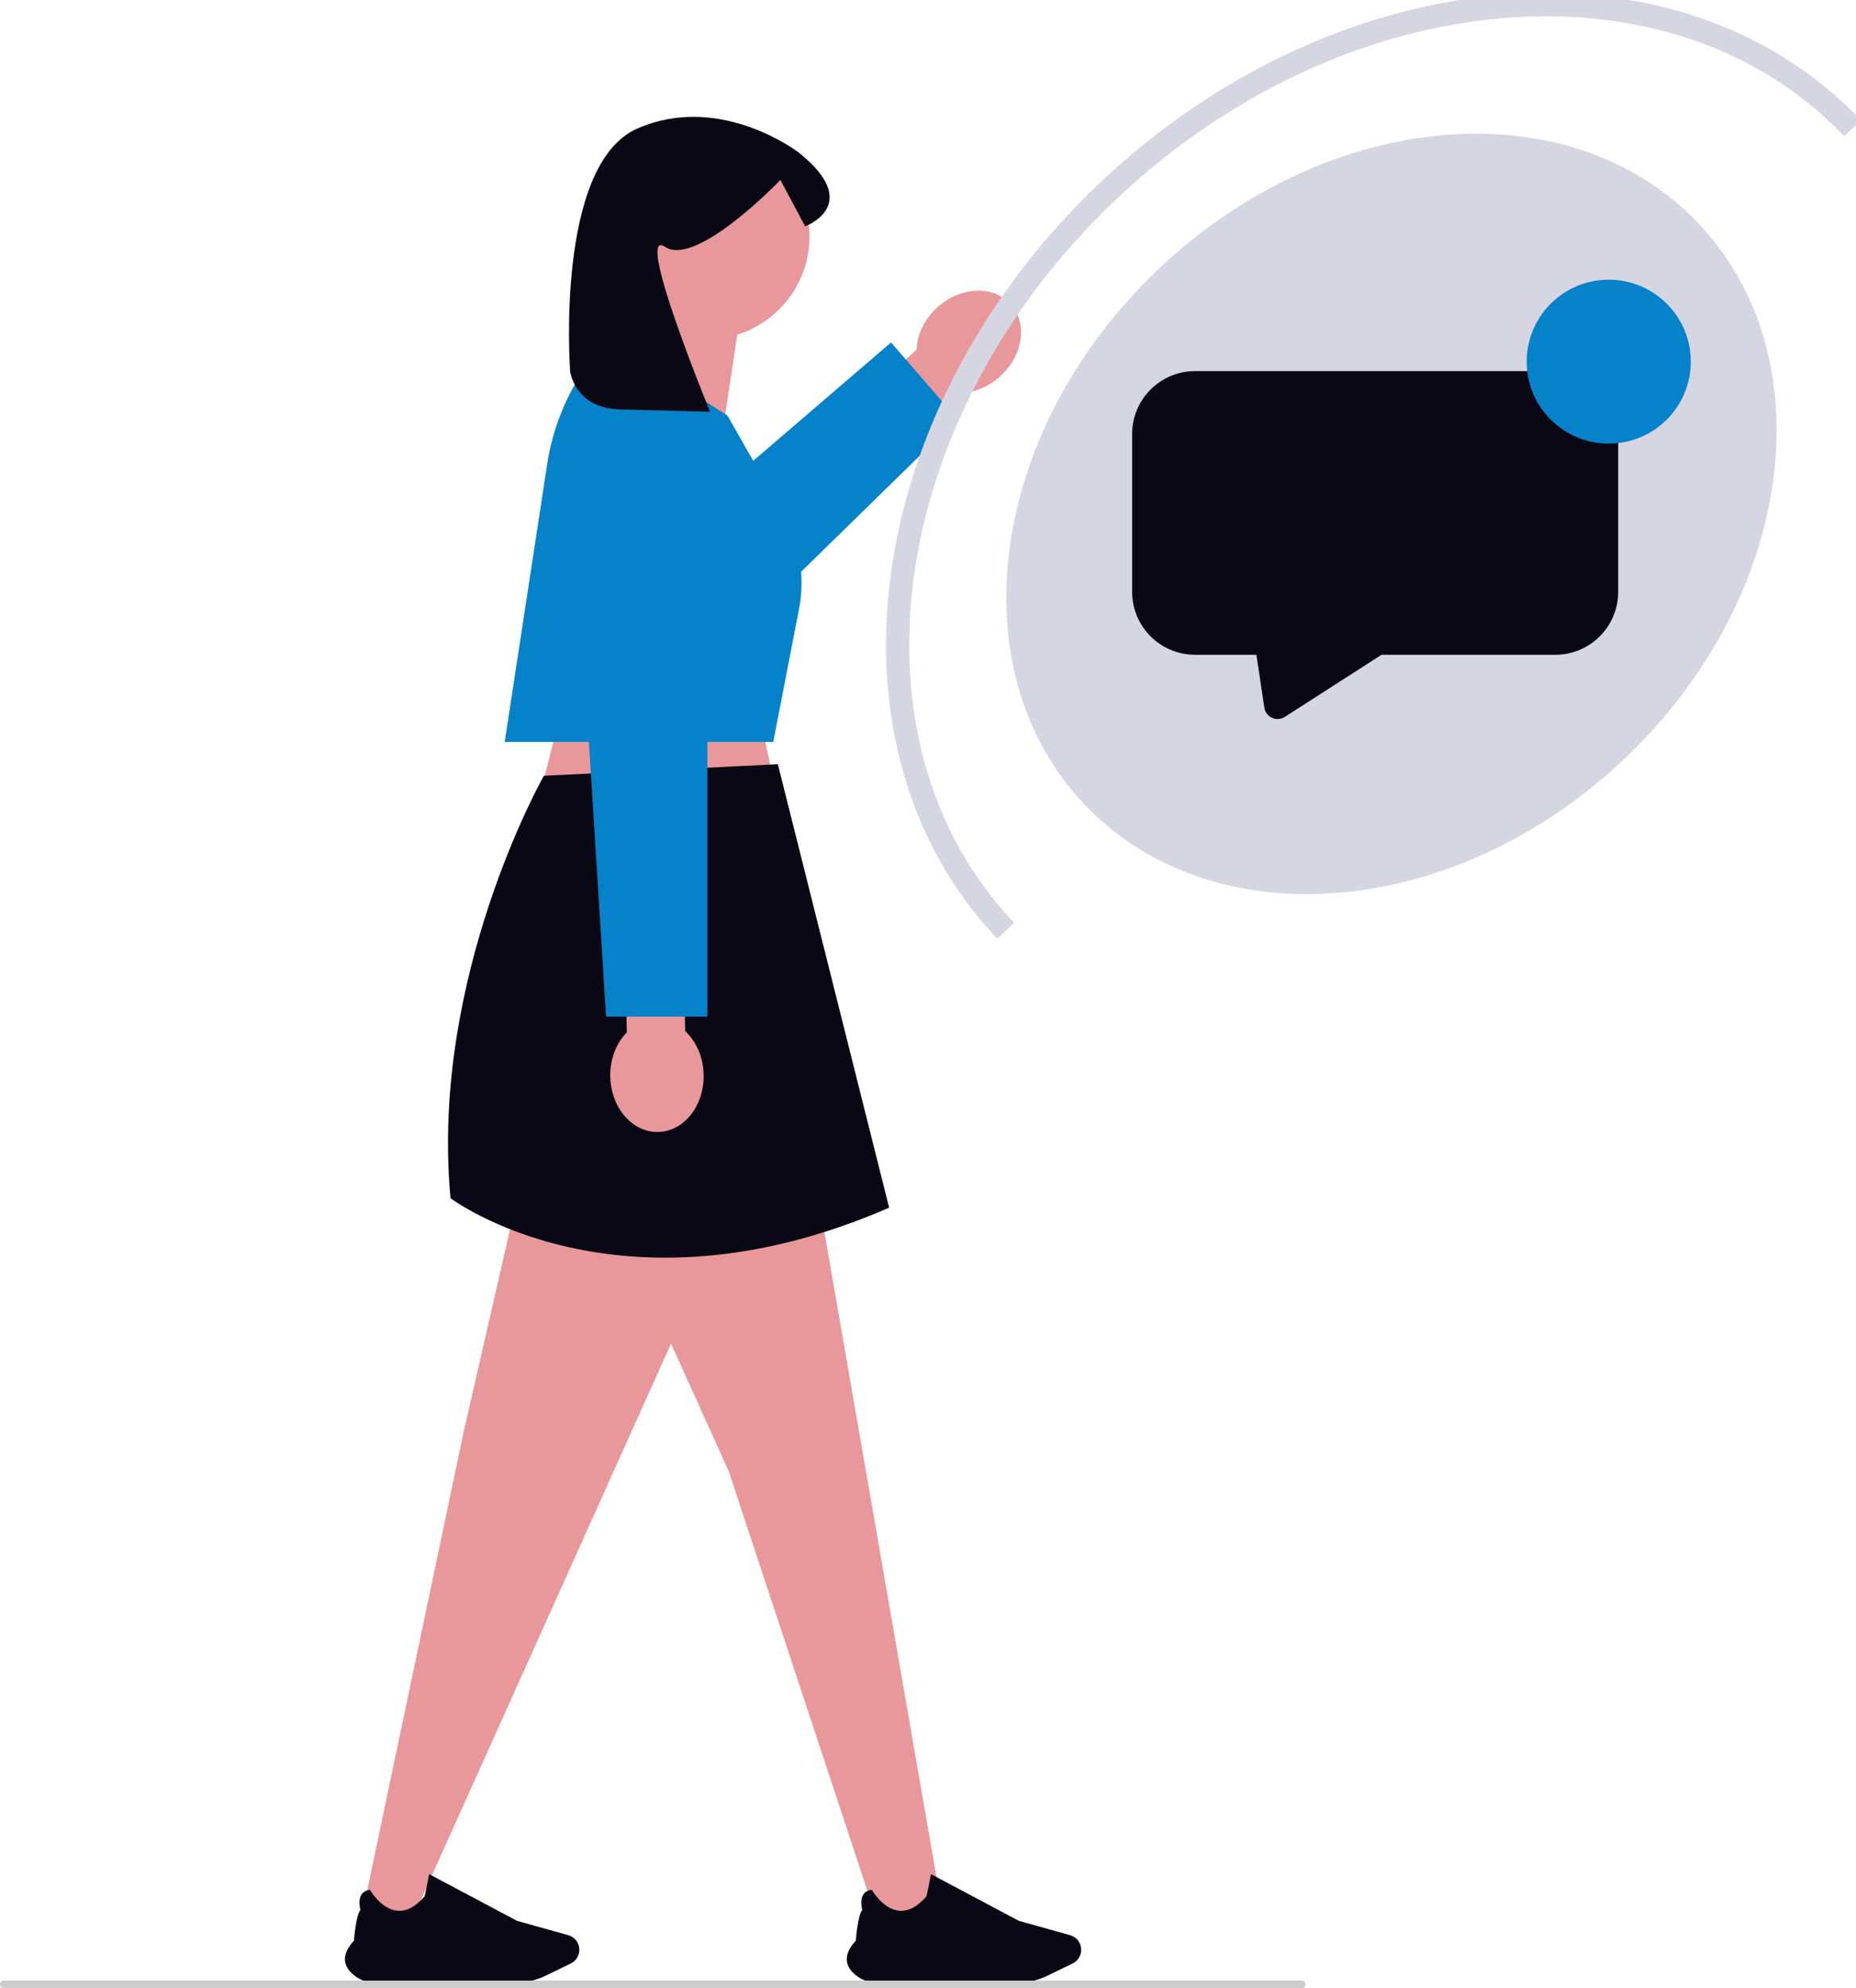 <svg width="240" height="257" viewBox="0 0 240 257" fill="none" xmlns="http://www.w3.org/2000/svg">
<g clip-path="url(#clip0_94_1271)">
<path d="M123.577 50.8L113.988 59.452L108.928 53.862L118.517 45.21C118.585 43.293 119.512 41.266 121.221 39.724C124.21 37.027 128.445 36.843 130.681 39.312C132.917 41.782 132.306 45.971 129.317 48.668C127.609 50.209 125.494 50.926 123.577 50.8Z" fill="#E8989B"/>
<path d="M82.205 72.62L115.219 44.268L123.792 54.162L86.08 91.032" fill="#0582CA"/>
<path d="M73.258 89.173L68.471 108.061L101.53 107.654L97.747 90.396L73.258 89.173Z" fill="#E8989B"/>
<path d="M67.143 153.705L59.965 185.055L46.755 247.821L52.877 249.044L94.956 155.496L67.143 153.705Z" fill="#E8989B"/>
<path d="M80.962 160.846L94.22 190.154L113.69 249.044L121.853 247.007L104.207 145.493L80.962 160.846Z" fill="#E8989B"/>
<path d="M70.327 100.285C70.327 100.285 55.567 126.232 58.259 154.895C58.259 154.895 80.019 171.345 114.975 156.118L100.586 98.792L70.327 100.285Z" fill="#090814"/>
<path d="M45.733 255.305C45.03 254.73 44.651 254.088 44.605 253.396C44.553 252.606 44.945 251.757 45.769 250.874C45.788 250.62 46.044 247.473 46.614 246.91C46.566 246.741 46.276 245.625 46.752 244.899C46.976 244.558 47.337 244.359 47.825 244.308L47.846 244.306L47.857 244.324C47.871 244.349 49.257 246.783 51.343 246.997C52.538 247.12 53.736 246.498 54.901 245.148C54.943 245.049 55.272 243.405 55.484 242.317L55.493 242.273L66.856 248.311L73.499 250.169C74.334 250.403 74.916 251.177 74.916 252.053C74.916 252.8 74.486 253.491 73.821 253.814L70.601 255.379C69.256 256.033 67.756 256.378 66.263 256.378H48.798C47.667 256.378 46.578 255.997 45.733 255.305Z" fill="#090814"/>
<path d="M110.627 255.305C109.924 254.73 109.545 254.088 109.5 253.396C109.448 252.606 109.839 251.757 110.663 250.874C110.683 250.62 110.939 247.473 111.508 246.91C111.461 246.741 111.17 245.625 111.646 244.899C111.87 244.558 112.231 244.359 112.72 244.308L112.741 244.306L112.752 244.324C112.765 244.349 114.152 246.783 116.237 246.997C117.433 247.12 118.63 246.498 119.795 245.148C119.837 245.049 120.166 243.405 120.379 242.317L120.388 242.273L131.751 248.311L138.393 250.169C139.228 250.403 139.811 251.177 139.811 252.053C139.811 252.8 139.381 253.491 138.715 253.814L135.496 255.379C134.15 256.033 132.65 256.378 131.157 256.378H113.693C112.561 256.378 111.473 255.997 110.627 255.305Z" fill="#090814"/>
<path d="M78.009 30.559C78.009 23.207 83.979 17.247 91.343 17.247C98.708 17.247 104.678 23.207 104.678 30.559C104.678 36.522 100.751 41.569 95.338 43.263L92.76 60.271L79.619 49.338C79.619 49.338 82.458 45.728 83.981 41.658C80.382 39.274 78.009 35.194 78.009 30.559Z" fill="#E8989B"/>
<path d="M78.368 43.701L94.074 53.724L101.323 66.505C103.422 70.206 104.131 74.532 103.323 78.708L99.992 95.91H65.265L70.752 60.02C71.452 55.44 73.2 51.081 75.859 47.284L78.368 43.701Z" fill="#0582CA"/>
<path d="M73.728 48.05C73.728 48.05 74.35 52.767 80.119 52.921C87.921 53.129 91.822 53.233 91.822 53.233C91.822 53.233 81.929 29.198 85.997 31.906C90.065 34.614 100.912 23.262 100.912 23.262L104.113 29.255C104.113 29.255 111.759 26.49 103.285 19.721C103.285 19.721 93.174 11.917 82.439 16.603C71.705 21.29 73.728 48.05 73.728 48.05Z" fill="#090814"/>
<path d="M81.055 133.455L80.775 120.554L88.32 120.391L88.6 133.292C90.008 134.597 90.937 136.624 90.987 138.922C91.075 142.944 88.443 146.262 85.109 146.334C81.776 146.406 79.003 143.205 78.915 139.184C78.865 136.885 79.706 134.82 81.055 133.455Z" fill="#E8989B"/>
<path d="M91.471 68.885V131.418H78.368L74.495 69.413" fill="#0582CA"/>
<path d="M168.807 256.515C168.807 256.784 168.591 257 168.321 257H0.486C0.216 257 0 256.784 0 256.515C0 256.246 0.216 256.03 0.486 256.03H168.321C168.591 256.03 168.807 256.246 168.807 256.515Z" fill="#CCCCCC"/>
<path d="M210.04 98.112C231.95 77.355 236.23 46.346 219.601 28.852C202.971 11.359 171.73 14.005 149.82 34.763C127.911 55.521 123.631 86.53 140.26 104.024C156.89 121.517 188.131 118.87 210.04 98.112Z" fill="#D6D6E3"/>
<path d="M130.057 120.322C107.106 96.179 113.013 53.383 143.251 24.734C173.488 -3.914 216.606 -7.567 239.556 16.576" stroke="#D6D6E3" stroke-width="3" stroke-miterlimit="10"/>
<path d="M201.104 47.973H154.541C150.042 47.973 146.396 51.613 146.396 56.105V76.513C146.396 81.004 150.042 84.645 154.541 84.645H162.463L163.491 91.478C163.678 92.718 165.083 93.353 166.139 92.675L178.644 84.645H201.104C205.603 84.645 209.249 81.004 209.249 76.513V56.105C209.249 51.613 205.603 47.973 201.104 47.973Z" fill="#090814"/>
<path d="M208.025 57.345C213.885 57.345 218.636 52.602 218.636 46.751C218.636 40.9 213.885 36.157 208.025 36.157C202.164 36.157 197.413 40.9 197.413 46.751C197.413 52.602 202.164 57.345 208.025 57.345Z" fill="#0582CA"/>
</g>
<defs>
<clipPath id="clip0_94_1271">
<rect width="240" height="257" fill="white"/>
</clipPath>
</defs>
</svg>
